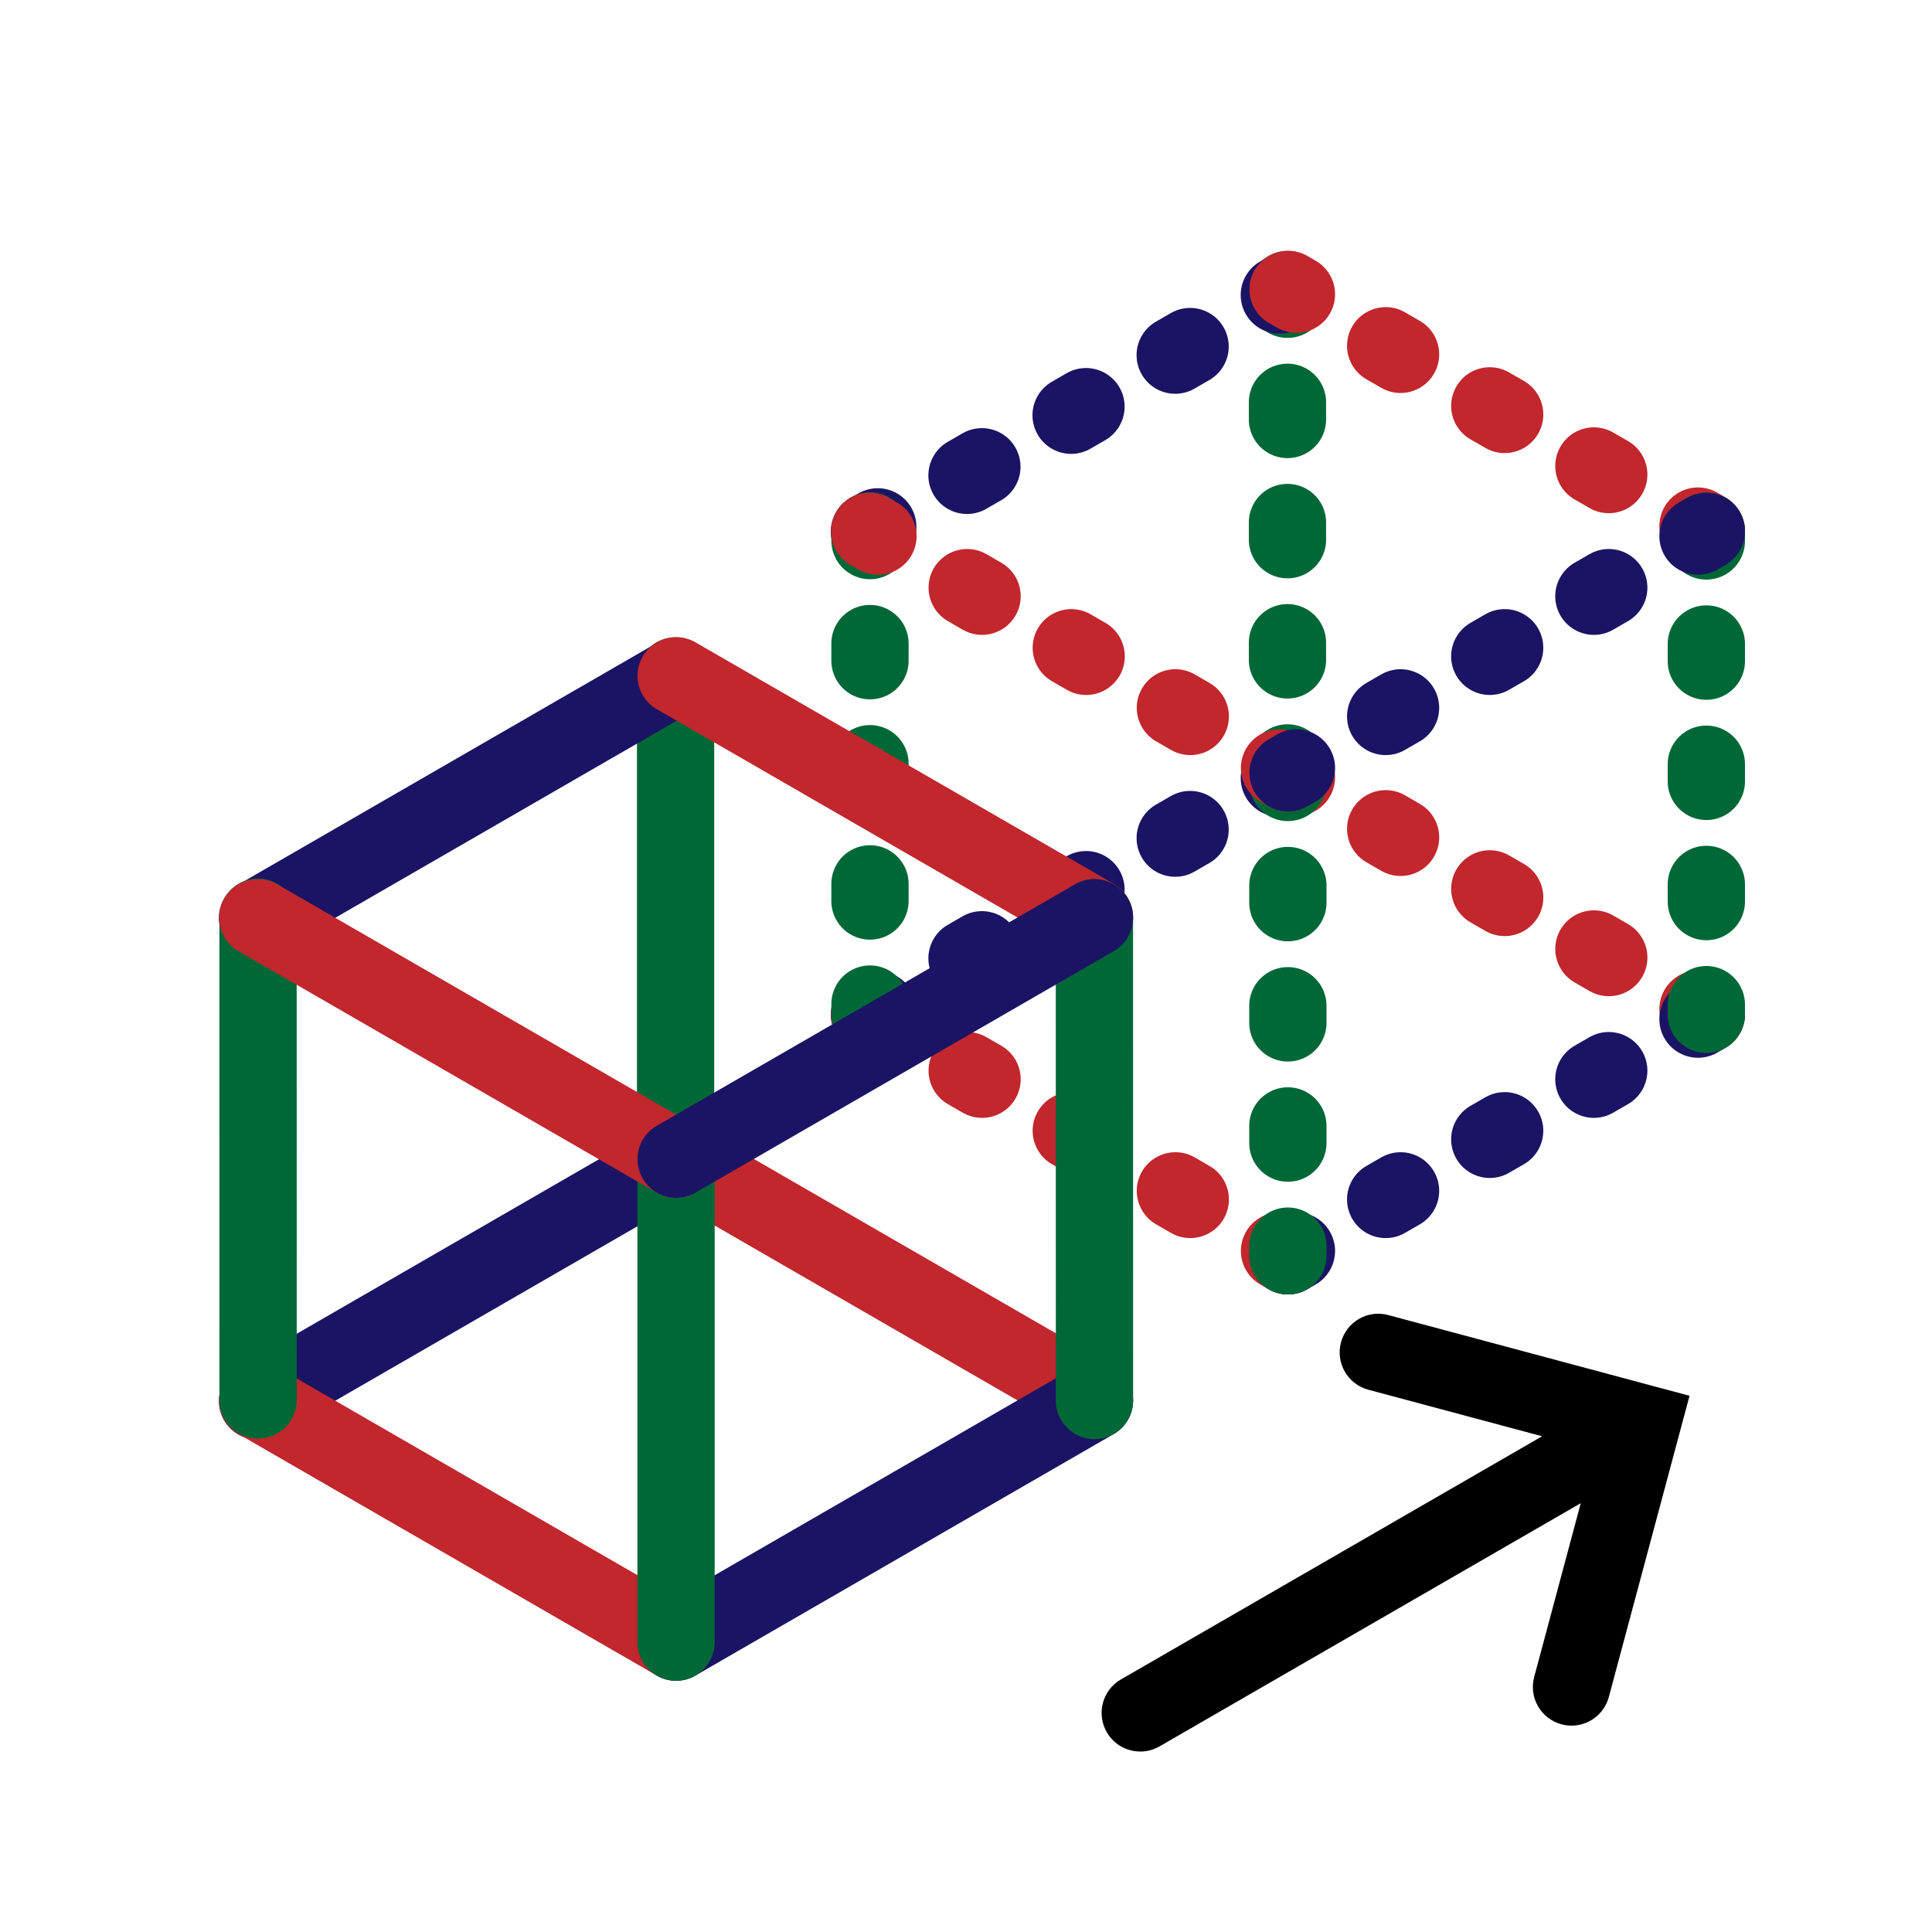 <?xml version="1.0" encoding="utf-8"?>
<!DOCTYPE svg PUBLIC "-//W3C//DTD SVG 1.1//EN" "http://www.w3.org/Graphics/SVG/1.1/DTD/svg11.dtd">
<svg version="1.1" xmlns="http://www.w3.org/2000/svg" xmlns:xlink="http://www.w3.org/1999/xlink" x="0px" y="0px" width="100px" height="100px" viewBox="0 0 100 100" enable-background="new 0 0 100 100" xml:space="preserve">
<line fill="none" stroke="#006837" stroke-width="4" stroke-linecap="round" stroke-miterlimit="10" x1="66.639" y1="39.989" x2="66.639" y2="39.489"/>
<line fill="none" stroke="#006837" stroke-width="4" stroke-linecap="round" stroke-miterlimit="10" stroke-dasharray="0.889,5.333" x1="66.639" y1="34.156" x2="66.639" y2="18.156"/>
<line fill="none" stroke="#006837" stroke-width="4" stroke-linecap="round" stroke-miterlimit="10" x1="66.639" y1="15.49" x2="66.639" y2="14.99"/>
<line fill="none" stroke="#1B1464" stroke-width="4" stroke-linecap="round" stroke-miterlimit="10" x1="45" y1="52.521" x2="45.433" y2="52.271"/>
<line fill="none" stroke="#1B1464" stroke-width="4" stroke-linecap="round" stroke-miterlimit="10" stroke-dasharray="0.889,5.333" x1="50.052" y1="49.604" x2="63.908" y2="41.604"/>
<line fill="none" stroke="#1B1464" stroke-width="4" stroke-linecap="round" stroke-miterlimit="10" x1="66.218" y1="40.271" x2="66.65" y2="40.021"/>
<line fill="none" stroke="#C1272D" stroke-width="4" stroke-linecap="round" stroke-miterlimit="10" x1="88.321" y1="52.479" x2="87.889" y2="52.229"/>
<line fill="none" stroke="#C1272D" stroke-width="4" stroke-linecap="round" stroke-miterlimit="10" stroke-dasharray="0.889,5.333" x1="83.27" y1="49.563" x2="69.413" y2="41.563"/>
<line fill="none" stroke="#C1272D" stroke-width="4" stroke-linecap="round" stroke-miterlimit="10" x1="67.104" y1="40.229" x2="66.671" y2="39.979"/>
<line fill="none" stroke="#1B1464" stroke-width="4" stroke-linecap="round" stroke-linejoin="round" x1="45" y1="27.52" x2="45.433" y2="27.27"/>
<line fill="none" stroke="#1B1464" stroke-width="4" stroke-linecap="round" stroke-linejoin="round" stroke-dasharray="0.889,5.333" x1="50.052" y1="24.604" x2="63.908" y2="16.604"/>
<line fill="none" stroke="#1B1464" stroke-width="4" stroke-linecap="round" stroke-linejoin="round" x1="66.218" y1="15.27" x2="66.65" y2="15.02"/>
<line fill="none" stroke="#C1272D" stroke-width="4" stroke-linecap="round" stroke-linejoin="round" x1="88.32" y1="27.48" x2="87.888" y2="27.23"/>
<line fill="none" stroke="#C1272D" stroke-width="4" stroke-linecap="round" stroke-linejoin="round" stroke-dasharray="0.889,5.333" x1="83.269" y1="24.563" x2="69.412" y2="16.563"/>
<line fill="none" stroke="#C1272D" stroke-width="4" stroke-linecap="round" stroke-linejoin="round" x1="67.103" y1="15.23" x2="66.67" y2="14.98"/>
<line fill="none" stroke="#C1272D" stroke-width="4" stroke-linecap="round" stroke-linejoin="round" x1="66.66" y1="65" x2="66.228" y2="64.75"/>
<line fill="none" stroke="#C1272D" stroke-width="4" stroke-linecap="round" stroke-linejoin="round" stroke-dasharray="0.889,5.333" x1="61.608" y1="62.083" x2="47.752" y2="54.083"/>
<line fill="none" stroke="#C1272D" stroke-width="4" stroke-linecap="round" stroke-linejoin="round" x1="45.443" y1="52.75" x2="45.01" y2="52.5"/>
<line fill="none" stroke="#006837" stroke-width="4" stroke-linecap="round" stroke-linejoin="round" x1="45.03" y1="27.48" x2="45.03" y2="27.98"/>
<line fill="none" stroke="#006837" stroke-width="4" stroke-linecap="round" stroke-linejoin="round" stroke-dasharray="0.888,5.331" x1="45.03" y1="33.311" x2="45.03" y2="49.304"/>
<line fill="none" stroke="#006837" stroke-width="4" stroke-linecap="round" stroke-linejoin="round" x1="45.03" y1="51.97" x2="45.03" y2="52.47"/>
<line fill="none" stroke="#1B1464" stroke-width="4" stroke-linecap="round" stroke-linejoin="round" x1="66.67" y1="65" x2="67.103" y2="64.75"/>
<line fill="none" stroke="#1B1464" stroke-width="4" stroke-linecap="round" stroke-linejoin="round" stroke-dasharray="0.889,5.333" x1="71.722" y1="62.083" x2="85.578" y2="54.083"/>
<line fill="none" stroke="#1B1464" stroke-width="4" stroke-linecap="round" stroke-linejoin="round" x1="87.888" y1="52.75" x2="88.32" y2="52.5"/>
<line fill="none" stroke="#006837" stroke-width="4" stroke-linecap="round" stroke-linejoin="round" x1="88.32" y1="27.5" x2="88.32" y2="28"/>
<line fill="none" stroke="#006837" stroke-width="4" stroke-linecap="round" stroke-linejoin="round" stroke-dasharray="0.889,5.333" x1="88.32" y1="33.333" x2="88.32" y2="49.333"/>
<line fill="none" stroke="#006837" stroke-width="4" stroke-linecap="round" stroke-linejoin="round" x1="88.32" y1="52" x2="88.32" y2="52.5"/>
<line fill="#006837" x1="66.66" y1="65" x2="66.66" y2="40"/>
<line fill="none" stroke="#006837" stroke-width="4" stroke-linecap="round" stroke-linejoin="round" x1="66.66" y1="65" x2="66.66" y2="64.5"/>
<line fill="none" stroke="#006837" stroke-width="4" stroke-linecap="round" stroke-linejoin="round" stroke-dasharray="0.889,5.333" x1="66.66" y1="59.167" x2="66.66" y2="43.167"/>
<line fill="none" stroke="#006837" stroke-width="4" stroke-linecap="round" stroke-linejoin="round" x1="66.66" y1="40.5" x2="66.66" y2="40"/>
<line fill="none" stroke="#C1272D" stroke-width="4" stroke-linecap="round" stroke-linejoin="round" x1="66.66" y1="40" x2="66.228" y2="39.75"/>
<line fill="none" stroke="#C1272D" stroke-width="4" stroke-linecap="round" stroke-linejoin="round" stroke-dasharray="0.889,5.333" x1="61.608" y1="37.083" x2="47.752" y2="29.083"/>
<line fill="none" stroke="#C1272D" stroke-width="4" stroke-linecap="round" stroke-linejoin="round" x1="45.443" y1="27.75" x2="45.01" y2="27.5"/>
<line fill="none" stroke="#1B1464" stroke-width="4" stroke-linecap="round" stroke-linejoin="round" x1="66.67" y1="40" x2="67.103" y2="39.75"/>
<line fill="none" stroke="#1B1464" stroke-width="4" stroke-linecap="round" stroke-linejoin="round" stroke-dasharray="0.889,5.333" x1="71.722" y1="37.083" x2="85.578" y2="29.083"/>
<line fill="none" stroke="#1B1464" stroke-width="4" stroke-linecap="round" stroke-linejoin="round" x1="87.888" y1="27.75" x2="88.32" y2="27.5"/>
<line fill="none" stroke="#006837" stroke-width="4" stroke-linecap="round" stroke-miterlimit="10" x1="34.968" y1="59.984" x2="34.968" y2="34.985"/>
<line fill="none" stroke="#1B1464" stroke-width="4" stroke-linecap="round" stroke-miterlimit="10" x1="13.329" y1="72.516" x2="34.98" y2="60.016"/>
<line fill="none" stroke="#1B1464" stroke-width="4" stroke-linecap="round" stroke-miterlimit="10" x1="13.329" y1="47.52" x2="34.98" y2="35.02"/>
<line fill="none" stroke="#C1272D" stroke-width="4" stroke-linecap="round" stroke-miterlimit="10" x1="56.65" y1="72.475" x2="35" y2="59.975"/>
<line fill="none" stroke="#C1272D" stroke-width="4" stroke-linecap="round" stroke-miterlimit="10" x1="56.65" y1="47.48" x2="35" y2="34.98"/>
<line fill="none" stroke="#C1272D" stroke-width="4" stroke-linecap="round" stroke-miterlimit="10" x1="34.992" y1="84.994" x2="13.342" y2="72.494"/>
<line fill="none" stroke="#006837" stroke-width="4" stroke-linecap="round" stroke-miterlimit="10" x1="13.356" y1="47.471" x2="13.359" y2="72.461"/>
<line fill="none" stroke="#1B1464" stroke-width="4" stroke-linecap="round" stroke-miterlimit="10" x1="34.997" y1="84.995" x2="56.647" y2="72.495"/>
<line fill="none" stroke="#006837" stroke-width="4" stroke-linecap="round" stroke-miterlimit="10" x1="56.647" y1="47.5" x2="56.65" y2="72.49"/>
<line fill="none" stroke="#006837" stroke-width="4" stroke-linecap="round" stroke-miterlimit="10" x1="34.992" y1="84.995" x2="34.992" y2="59.995"/>
<line fill="none" stroke="#C1272D" stroke-width="4" stroke-linecap="round" stroke-miterlimit="10" x1="34.992" y1="59.999" x2="13.342" y2="47.499"/>
<line fill="none" stroke="#1B1464" stroke-width="4" stroke-linecap="round" stroke-miterlimit="10" x1="34.997" y1="60" x2="56.647" y2="47.5"/>
<path d="M86.933,74.174l0.517-1.928l-1.928-0.517c-0.002-0.001-0.005-0.001-0.008-0.002l-13.656-3.659c-1.071-0.289-2.163,0.348-2.449,1.414s0.347,2.163,1.414,2.449l8.996,2.41l-21.8,12.586c-0.957,0.553-1.284,1.775-0.732,2.732c0.371,0.642,1.043,1,1.734,1c0.339,0,0.683-0.086,0.998-0.268l21.8-12.586l-2.41,8.996c-0.286,1.066,0.347,2.163,1.414,2.449c0.174,0.047,0.348,0.069,0.519,0.069c0.883-0.001,1.691-0.59,1.931-1.483l3.659-13.656C86.932,74.18,86.932,74.177,86.933,74.174z"/>
</svg>